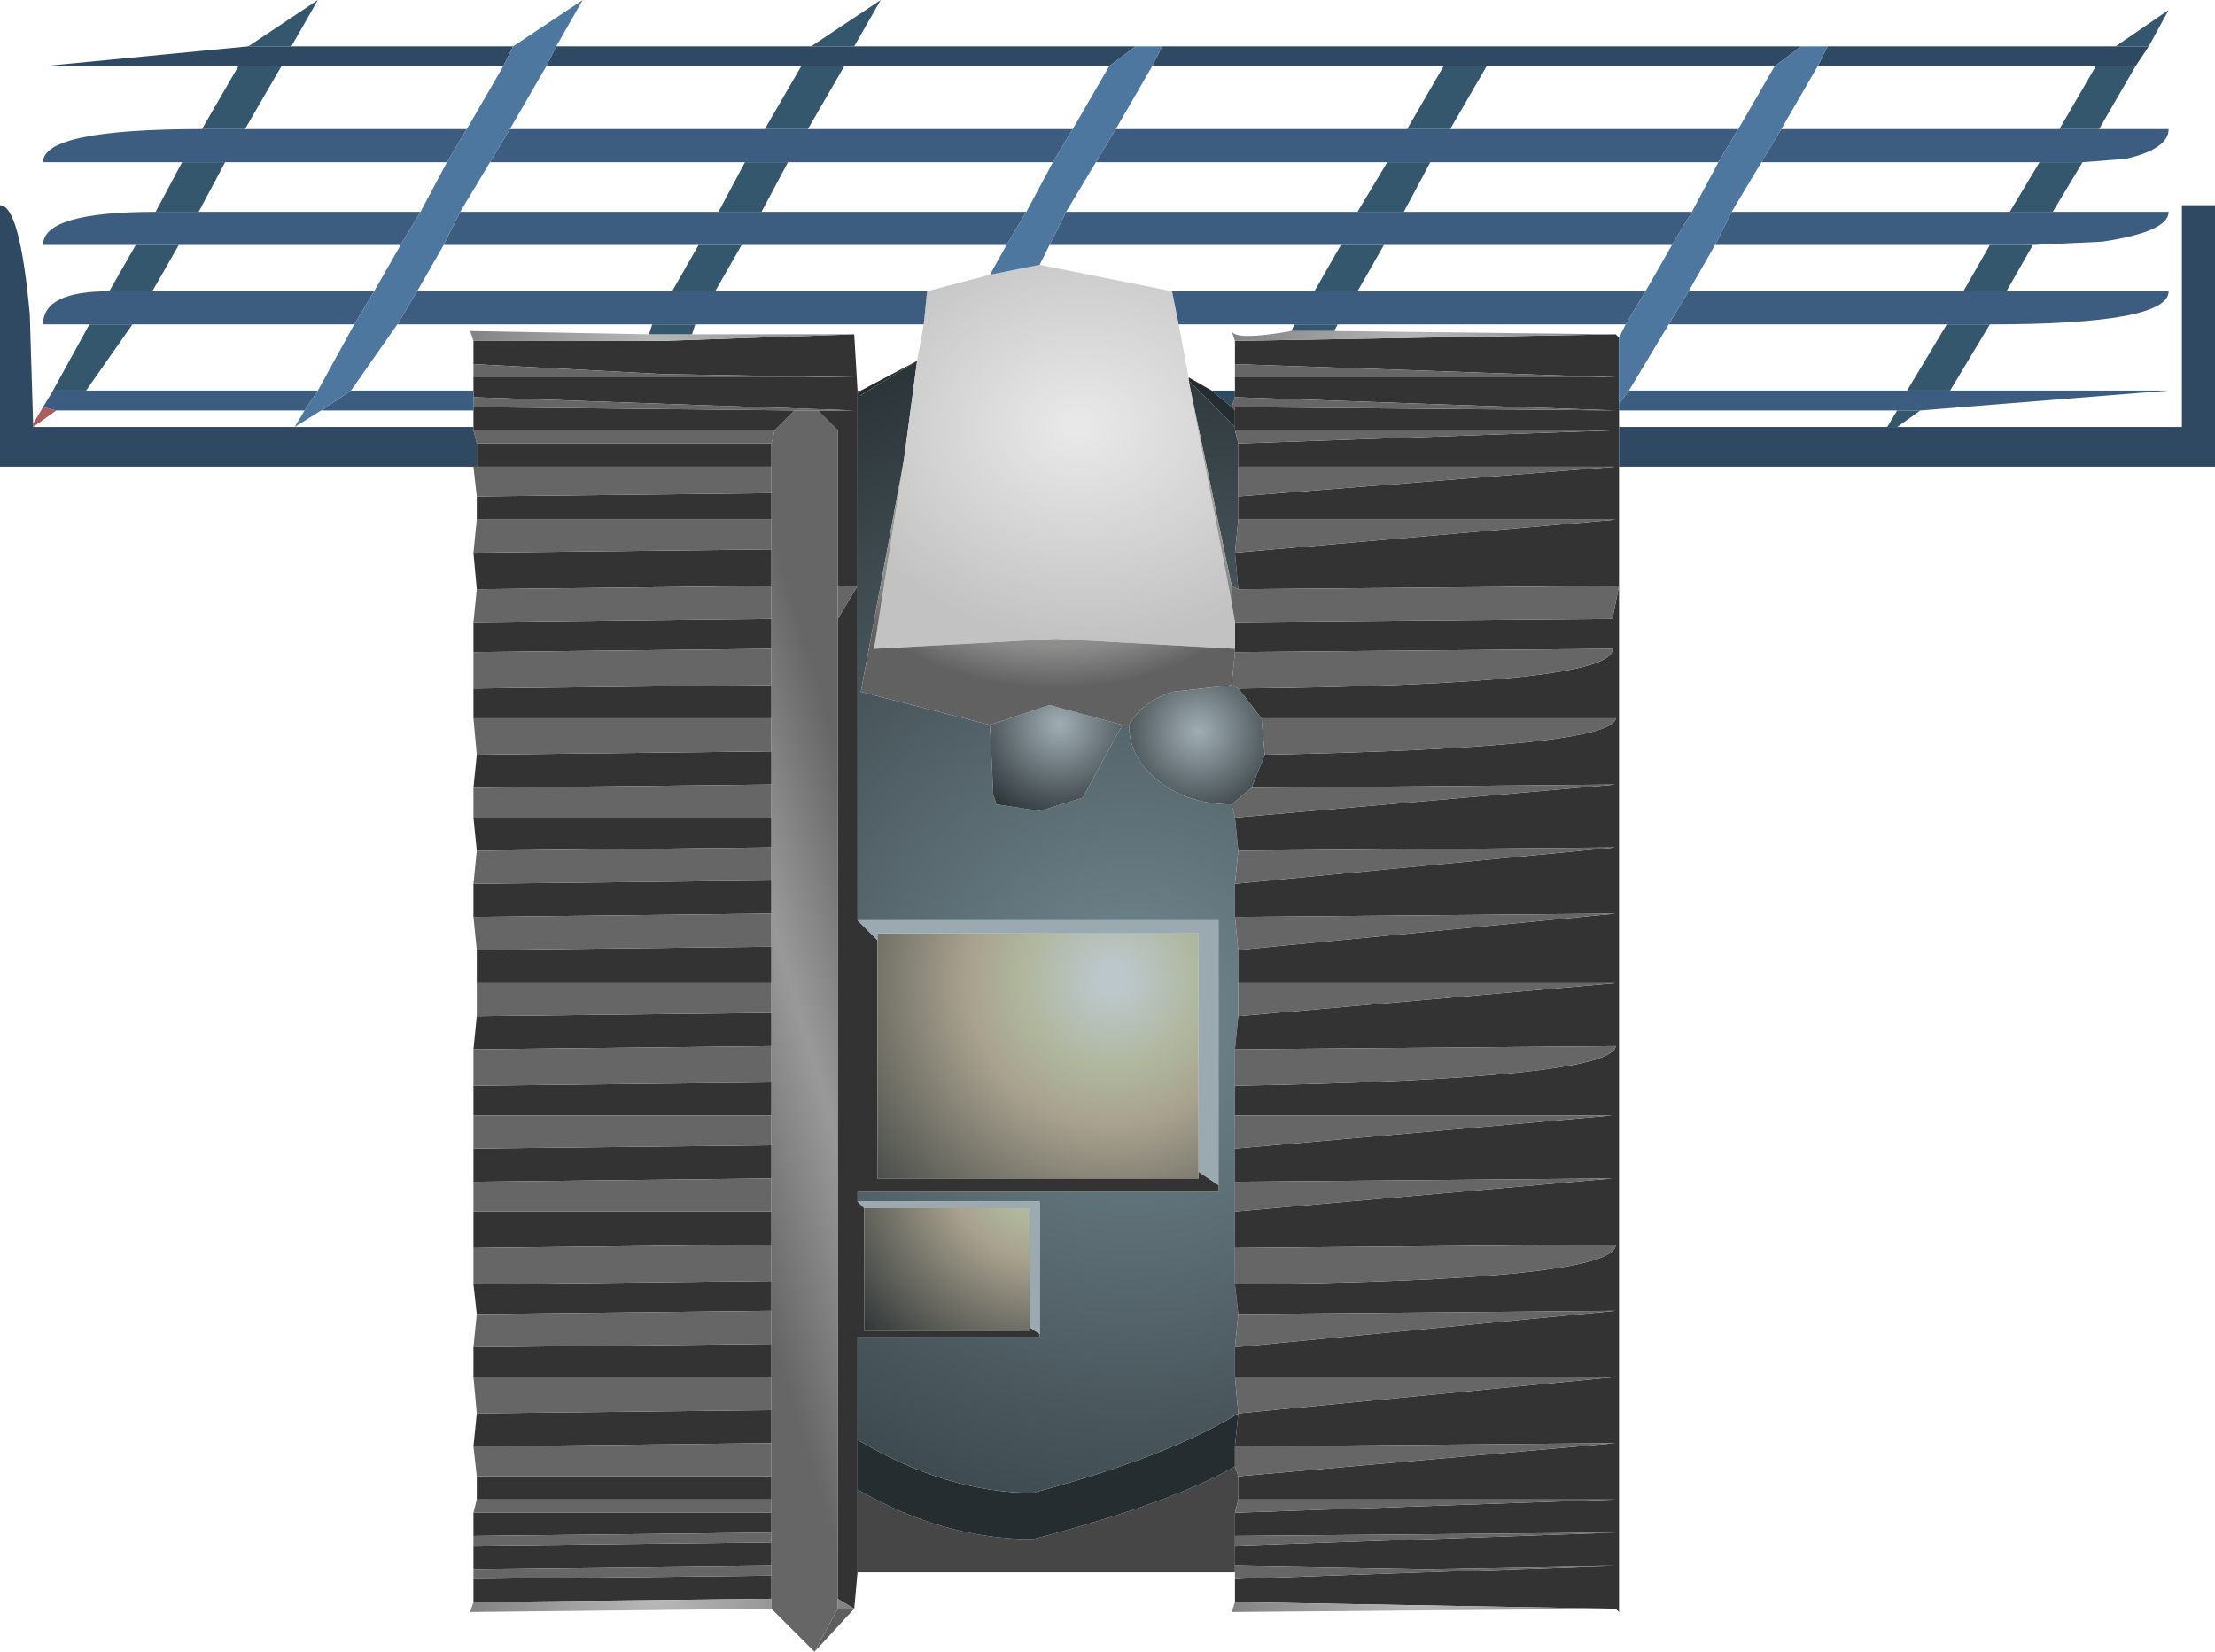 <?xml version="1.0" encoding="UTF-8" standalone="no"?>
<svg xmlns:ffdec="https://www.free-decompiler.com/flash" xmlns:xlink="http://www.w3.org/1999/xlink" ffdec:objectType="shape" height="24.95px" width="33.45px" xmlns="http://www.w3.org/2000/svg">
  <g transform="matrix(1.0, 0.0, 0.0, 1.0, 15.25, 12.95)">
    <path d="M-14.75 -6.55 L-14.6 -6.8 -14.4 -6.75 -14.75 -6.5 -14.75 -6.55" fill="#ab5c5c" fill-rule="evenodd" stroke="none"/>
    <path d="M3.4 -6.8 L3.4 -6.75 3.35 -6.8 3.4 -6.8 M-2.3 -7.05 L-2.25 -7.05 -2.3 -7.0 -2.3 -7.05" fill="#864646" fill-rule="evenodd" stroke="none"/>
    <path d="M3.4 10.8 L-2.3 10.8 -2.3 9.55 Q-1.0 10.3 0.35 10.3 2.45 9.75 3.4 9.2 L3.45 9.35 3.45 9.7 3.4 9.9 3.4 10.25 3.4 10.4 3.4 10.7 3.4 10.8" fill="#464646" fill-rule="evenodd" stroke="none"/>
    <path d="M2.7 -7.25 L3.05 -7.05 3.35 -6.8 3.4 -6.75 3.4 -6.5 2.7 -7.2 2.7 -7.25 M3.45 8.4 L3.4 8.9 3.4 9.2 Q2.45 9.75 0.35 10.3 -1.0 10.3 -2.3 9.55 L-2.3 8.8 Q-0.95 9.6 0.35 9.6 2.4 9.05 3.45 8.4 M-2.25 -7.05 L-1.4 -7.5 -2.3 -6.95 -2.3 -7.0 -2.25 -7.05" fill="#252d30" fill-rule="evenodd" stroke="none"/>
    <path d="M3.4 -6.5 L3.4 -6.45 3.45 -6.25 3.45 -5.9 3.45 -5.45 3.45 -5.1 3.4 -4.6 3.45 -4.05 3.35 -4.1 2.7 -7.2 3.4 -6.5 M-1.6 -6.0 L-2.25 -2.5 -0.3 -2.0 -0.25 -0.95 -0.2 -0.8 0.45 -0.7 1.1 -0.9 1.7 -2.0 1.8 -2.0 Q1.8 -1.5 2.25 -1.15 2.7 -0.8 3.35 -0.8 L3.4 -0.6 3.45 -0.1 3.4 0.4 3.4 0.9 3.45 1.4 3.45 1.9 3.45 2.4 3.4 2.9 3.4 3.45 3.4 3.9 3.4 4.4 3.4 4.9 3.4 5.35 3.4 5.9 3.4 6.45 3.45 6.9 3.4 7.4 3.4 7.85 3.45 8.4 Q2.4 9.05 0.35 9.6 -0.95 9.6 -2.3 8.8 L-2.3 7.25 0.45 7.25 0.45 7.2 0.45 5.2 -2.3 5.2 -2.3 5.05 3.15 5.05 3.15 4.95 3.15 0.95 -2.3 0.95 -2.3 -4.1 -2.3 -6.95 -1.4 -7.5 -1.6 -6.0" fill="url(#gradient0)" fill-rule="evenodd" stroke="none"/>
    <path d="M9.2 -7.85 L9.2 -6.85 9.2 -6.75 9.2 -6.5 9.2 -5.9 9.2 -4.1 3.45 -4.05 3.4 -4.6 9.15 -5.1 3.45 -5.1 3.45 -5.45 9.15 -5.9 3.45 -5.9 3.45 -6.25 9.15 -6.45 3.4 -6.45 3.4 -6.5 3.4 -6.75 3.4 -6.8 9.15 -6.75 3.4 -6.95 3.4 -7.05 3.4 -7.25 9.15 -7.25 3.4 -7.45 3.4 -7.8 9.15 -7.9 9.2 -7.85 M3.4 -3.55 L9.1 -3.6 9.2 -4.1 9.2 11.4 9.15 11.35 3.4 11.25 3.4 10.9 9.15 10.7 6.3 10.75 3.4 10.7 3.4 10.4 9.15 10.2 3.4 10.25 3.4 9.9 9.15 9.7 3.45 9.7 3.45 9.35 9.15 8.85 3.4 8.9 3.45 8.4 9.15 7.85 3.4 7.85 3.4 7.4 9.15 6.85 3.45 6.9 3.4 6.45 Q9.15 6.4 9.15 5.85 L3.4 5.9 3.4 5.35 9.1 4.85 3.4 4.9 3.4 4.4 9.1 3.9 3.4 3.9 3.4 3.45 Q9.1 3.35 9.15 2.85 L3.4 2.9 3.45 2.4 9.15 1.9 3.45 1.9 3.45 1.4 9.15 0.85 3.4 0.9 3.4 0.4 9.15 -0.15 3.45 -0.1 3.4 -0.6 9.15 -1.1 3.65 -1.05 3.85 -1.55 Q9.1 -1.65 9.15 -2.1 L3.8 -2.1 3.45 -2.55 Q9.15 -2.6 9.1 -3.15 L3.4 -3.1 3.4 -3.15 3.4 -3.4 3.4 -3.55 M-2.3 10.8 L-2.35 11.35 -2.6 11.2 -2.6 -3.6 -2.3 -4.1 -2.3 0.95 -2.0 1.25 -2.0 4.85 2.85 4.85 2.85 4.75 3.15 4.95 3.15 5.05 -2.3 5.05 -2.3 5.2 -2.2 5.3 -2.2 7.15 0.3 7.15 0.3 7.1 0.45 7.2 0.45 7.25 -2.3 7.25 -2.3 8.8 -2.3 9.55 -2.3 10.8 M-8.1 11.25 L-8.1 10.9 -3.6 10.85 -3.6 11.2 -8.1 11.25 M-8.1 10.75 L-8.1 10.4 -3.6 10.35 -3.6 10.7 -8.1 10.75 M-8.1 10.25 L-8.1 9.9 -3.6 9.9 -3.6 10.2 -8.1 10.25 M-8.05 9.7 L-8.05 9.35 -3.6 9.35 -3.6 9.7 -8.05 9.7 M-8.1 8.9 L-8.05 8.4 -3.6 8.35 -3.6 8.85 -8.1 8.9 M-8.1 7.85 L-8.1 7.4 -3.6 7.35 -3.6 7.85 -8.1 7.85 M-8.05 6.9 L-8.1 6.45 -3.6 6.4 -3.6 6.85 -8.05 6.9 M-8.1 5.9 L-8.1 5.35 -3.6 5.35 -3.6 5.85 -8.1 5.9 M-8.1 4.9 L-8.1 4.4 -3.6 4.35 -3.6 4.85 -8.1 4.9 M-8.1 3.9 L-8.1 3.45 -3.6 3.4 -3.6 3.9 -8.1 3.9 M-8.1 2.9 L-8.05 2.4 -3.6 2.35 -3.6 2.85 -8.1 2.9 M-8.05 1.9 L-8.05 1.4 -3.6 1.35 -3.6 1.9 -8.05 1.9 M-8.1 0.9 L-8.1 0.4 -3.6 0.35 -3.6 0.85 -8.1 0.9 M-8.05 -0.1 L-8.1 -0.6 -3.6 -0.6 -3.6 -0.15 -8.05 -0.1 M-8.1 -1.05 L-8.05 -1.55 -3.6 -1.6 -3.6 -1.1 -8.1 -1.05 M-8.1 -2.1 L-8.1 -2.55 -3.6 -2.6 -3.6 -2.1 -8.1 -2.1 M-8.1 -3.1 L-8.1 -3.55 -3.6 -3.6 -3.6 -3.15 -8.1 -3.1 M-8.05 -4.05 L-8.1 -4.6 -3.6 -4.65 -3.6 -4.1 -8.05 -4.05 M-8.05 -5.1 L-8.05 -5.45 -3.6 -5.5 -3.6 -5.1 -8.05 -5.1 M-3.6 -6.25 L-3.6 -5.9 -8.05 -5.9 -8.05 -6.25 -3.6 -6.25 M-3.25 -6.75 L-3.55 -6.45 -8.1 -6.45 -8.1 -6.5 -8.1 -6.75 -8.1 -6.8 -3.25 -6.75 M-2.6 -4.1 L-2.6 -6.25 -2.6 -6.45 -2.9 -6.75 -2.35 -6.75 -8.1 -6.95 -8.1 -7.05 -8.1 -7.25 -2.35 -7.25 -5.25 -7.3 -8.1 -7.45 -8.1 -7.8 -5.25 -7.8 -2.35 -7.9 -2.3 -7.05 -2.3 -7.0 -2.3 -6.95 -2.3 -4.1 -2.6 -4.1" fill="#333333" fill-rule="evenodd" stroke="none"/>
    <path d="M2.85 4.75 L2.85 4.85 -2.0 4.85 -2.0 1.25 -2.0 1.15 2.85 1.15 2.85 4.75" fill="url(#gradient1)" fill-rule="evenodd" stroke="none"/>
    <path d="M2.85 4.75 L2.85 1.15 -2.0 1.15 -2.0 1.25 -2.3 0.95 3.15 0.95 3.15 4.95 2.85 4.75 M-2.3 5.2 L0.45 5.2 0.45 7.2 0.3 7.1 0.3 5.3 -2.2 5.3 -2.3 5.2" fill="#9baab0" fill-rule="evenodd" stroke="none"/>
    <path d="M0.3 7.1 L0.3 7.15 -2.2 7.15 -2.2 5.3 0.3 5.3 0.3 7.1" fill="url(#gradient2)" fill-rule="evenodd" stroke="none"/>
    <path d="M2.45 -8.55 L2.55 -8.05 2.7 -7.25 2.7 -7.2 3.35 -3.85 3.4 -3.55 3.4 -3.4 3.4 -3.15 0.7 -3.3 -2.05 -3.15 -1.6 -6.0 -1.4 -7.5 -1.3 -8.05 -1.25 -8.55 -0.3 -8.8 0.45 -8.95 2.45 -8.55" fill="url(#gradient3)" fill-rule="evenodd" stroke="none"/>
    <path d="M-0.3 -2.0 L0.6 -2.3 1.7 -2.0 1.1 -0.9 0.45 -0.7 -0.2 -0.8 -0.25 -0.95 -0.3 -2.0" fill="url(#gradient4)" fill-rule="evenodd" stroke="none"/>
    <path d="M2.7 -7.2 L3.35 -4.1 3.35 -3.85 2.7 -7.2 M3.4 -3.4 L3.4 -3.55 3.4 -3.4 M3.4 -3.15 L3.4 -3.1 3.35 -2.6 2.45 -2.5 Q2.0 -2.35 1.8 -2.0 L1.7 -2.0 0.6 -2.3 -0.3 -2.0 -2.25 -2.5 -1.6 -6.0 -2.05 -3.15 0.7 -3.3 3.4 -3.15" fill="url(#gradient5)" fill-rule="evenodd" stroke="none"/>
    <path d="M-2.35 11.35 L-2.95 12.0 -2.6 11.35 -2.35 11.35" fill="#5e5e5e" fill-rule="evenodd" stroke="none"/>
    <path d="M-5.45 -7.9 L-4.8 -7.9 -2.35 -7.9 -5.25 -7.8 -8.1 -7.8 -8.15 -7.95 -5.45 -7.9" fill="url(#gradient6)" fill-rule="evenodd" stroke="none"/>
    <path d="M3.4 -7.25 L3.4 -7.45 9.15 -7.25 3.4 -7.25 M3.4 -6.95 L9.15 -6.75 3.4 -6.8 3.35 -6.8 3.4 -6.95 M3.4 -6.45 L9.15 -6.45 3.45 -6.25 3.4 -6.45 M3.45 -5.9 L9.15 -5.9 3.45 -5.45 3.45 -5.9 M3.45 -5.1 L9.15 -5.1 3.4 -4.6 3.45 -5.1 M3.45 -4.05 L9.2 -4.1 9.1 -3.6 3.4 -3.55 3.35 -3.85 3.35 -4.1 3.45 -4.05 M3.4 10.9 L3.4 10.8 3.4 10.7 6.3 10.75 9.15 10.7 3.4 10.9 M-8.1 10.9 L-8.1 10.75 -3.6 10.7 -3.6 10.85 -8.1 10.9 M-8.1 10.4 L-8.1 10.25 -3.6 10.2 -3.6 10.35 -8.1 10.4 M-8.1 9.9 L-8.05 9.7 -3.6 9.7 -3.6 9.9 -8.1 9.9 M-8.05 9.35 L-8.1 8.9 -3.6 8.85 -3.6 9.35 -8.05 9.35 M-8.05 8.4 L-8.1 7.85 -3.6 7.85 -3.6 8.35 -8.05 8.4 M-8.1 7.4 L-8.05 6.9 -3.6 6.85 -3.6 7.35 -8.1 7.4 M-8.1 6.45 L-8.1 5.9 -3.6 5.85 -3.6 6.4 -8.1 6.45 M-8.1 5.35 L-8.1 4.9 -3.6 4.85 -3.6 5.35 -8.1 5.35 M-8.1 4.4 L-8.1 3.9 -3.6 3.9 -3.6 4.35 -8.1 4.4 M-8.1 3.45 L-8.1 2.9 -3.6 2.85 -3.6 3.4 -8.1 3.45 M-8.05 2.4 L-8.05 1.9 -3.6 1.9 -3.6 2.35 -8.05 2.4 M-8.05 1.4 L-8.1 0.9 -3.6 0.85 -3.6 1.35 -8.05 1.4 M-8.1 0.4 L-8.05 -0.1 -3.6 -0.15 -3.6 0.35 -8.1 0.4 M-8.1 -0.6 L-8.1 -1.05 -3.6 -1.1 -3.6 -0.6 -8.1 -0.6 M-8.05 -1.55 L-8.1 -2.1 -3.6 -2.1 -3.6 -1.6 -8.05 -1.55 M-8.1 -2.55 L-8.1 -3.1 -3.6 -3.15 -3.6 -2.6 -8.1 -2.55 M-8.1 -3.55 L-8.05 -4.05 -3.6 -4.1 -3.6 -3.6 -8.1 -3.55 M-8.1 -4.6 L-8.05 -5.1 -3.6 -5.1 -3.6 -4.65 -8.1 -4.6 M-8.05 -5.45 L-8.1 -5.9 -8.05 -5.9 -3.6 -5.9 -3.6 -5.5 -8.05 -5.45 M3.35 -2.6 L3.4 -3.1 9.1 -3.15 Q9.15 -2.6 3.45 -2.55 L3.35 -2.6 M3.8 -2.1 L9.15 -2.1 Q9.1 -1.65 3.85 -1.55 L3.8 -2.1 M3.65 -1.05 L9.15 -1.1 3.4 -0.6 3.35 -0.8 3.65 -1.05 M3.45 -0.1 L9.15 -0.15 3.4 0.4 3.45 -0.1 M3.4 0.9 L9.15 0.85 3.45 1.4 3.4 0.9 M3.45 1.9 L9.15 1.9 3.45 2.4 3.45 1.9 M3.4 2.9 L9.15 2.85 Q9.1 3.35 3.4 3.45 L3.4 2.9 M3.4 3.9 L9.1 3.9 3.4 4.4 3.4 3.9 M3.4 4.9 L9.1 4.85 3.4 5.35 3.4 4.9 M3.4 5.9 L9.15 5.85 Q9.15 6.4 3.4 6.45 L3.4 5.9 M3.45 6.9 L9.15 6.85 3.4 7.4 3.45 6.9 M3.4 7.85 L9.15 7.85 3.45 8.4 3.4 7.85 M3.4 8.9 L9.15 8.85 3.45 9.35 3.4 9.2 3.4 8.9 M3.45 9.7 L9.15 9.7 3.4 9.9 3.45 9.7 M3.4 10.25 L9.15 10.2 3.4 10.4 3.4 10.25 M-2.3 -4.1 L-2.6 -3.6 -2.6 -4.1 -2.3 -4.1 M-3.55 -6.45 L-3.6 -6.25 -8.05 -6.25 -8.1 -6.45 -3.55 -6.45 M-2.9 -6.75 L-3.25 -6.75 -8.1 -6.8 -8.1 -6.95 -2.35 -6.75 -2.9 -6.75 M-8.1 -7.25 L-8.1 -7.45 -5.25 -7.3 -2.35 -7.25 -8.1 -7.25" fill="#666666" fill-rule="evenodd" stroke="none"/>
    <path d="M-3.6 11.35 L-8.15 11.4 -8.1 11.25 -3.6 11.2 -3.6 11.35 M-2.6 11.2 L-2.35 11.35 -2.6 11.35 -2.6 11.2" fill="url(#gradient7)" fill-rule="evenodd" stroke="none"/>
    <path d="M4.25 -7.95 L4.9 -7.95 9.15 -7.9 3.4 -7.8 3.35 -7.95 Q3.4 -7.8 4.25 -7.95" fill="url(#gradient8)" fill-rule="evenodd" stroke="none"/>
    <path d="M9.15 11.35 L3.35 11.4 3.4 11.25 9.15 11.35" fill="url(#gradient9)" fill-rule="evenodd" stroke="none"/>
    <path d="M1.8 -2.0 Q2.0 -2.35 2.45 -2.5 L3.35 -2.6 3.45 -2.55 3.8 -2.1 3.85 -1.55 3.65 -1.05 3.35 -0.8 Q2.7 -0.8 2.25 -1.15 1.8 -1.5 1.8 -2.0" fill="url(#gradient10)" fill-rule="evenodd" stroke="none"/>
    <path d="M-2.95 12.0 L-3.6 11.35 -3.6 11.2 -3.6 10.85 -3.6 10.7 -3.6 10.35 -3.6 10.2 -3.6 9.9 -3.6 9.7 -3.6 9.35 -3.6 8.85 -3.6 8.35 -3.6 7.85 -3.6 7.35 -3.6 6.85 -3.6 6.4 -3.6 5.85 -3.6 5.35 -3.6 4.85 -3.6 4.35 -3.6 3.9 -3.6 3.4 -3.6 2.85 -3.6 2.35 -3.6 1.9 -3.6 1.35 -3.6 0.85 -3.6 0.35 -3.6 -0.15 -3.6 -0.6 -3.6 -1.1 -3.6 -1.6 -3.6 -2.1 -3.6 -2.6 -3.6 -3.15 -3.6 -3.6 -3.6 -4.1 -3.6 -4.65 -3.6 -5.1 -3.6 -5.5 -3.6 -5.9 -3.6 -6.25 -3.55 -6.45 -3.25 -6.75 -2.9 -6.75 -2.6 -6.45 -2.6 -6.25 -2.6 -4.1 -2.6 -3.6 -2.6 11.2 -2.6 11.35 -2.95 12.0" fill="url(#gradient11)" fill-rule="evenodd" stroke="none"/>
    <path d="M6.0 -11.0 L6.65 -11.0 11.0 -11.0 10.7 -10.5 6.35 -10.5 5.7 -10.5 1.3 -10.5 1.6 -11.0 6.0 -11.0 M5.25 -9.75 L5.95 -9.75 10.3 -9.75 10.0 -9.25 5.65 -9.25 5.0 -9.25 0.6 -9.25 0.85 -9.75 5.25 -9.75 M9.6 -8.55 L9.3 -8.05 4.95 -8.05 4.3 -8.05 2.55 -8.05 2.45 -8.55 4.6 -8.55 5.25 -8.55 9.6 -8.55 M9.2 -6.85 L9.35 -7.05 13.55 -7.05 14.2 -7.05 17.5 -7.05 13.75 -6.75 13.4 -6.75 9.2 -6.75 9.2 -6.85 M9.95 -8.05 L10.25 -8.55 14.4 -8.55 15.05 -8.55 17.5 -8.55 Q17.5 -8.05 14.8 -8.05 L14.15 -8.05 9.95 -8.05 M10.65 -9.25 L10.9 -9.75 15.1 -9.75 15.75 -9.75 17.5 -9.75 Q17.5 -9.45 16.5 -9.3 L15.45 -9.25 14.8 -9.25 10.65 -9.25 M11.35 -10.5 L11.65 -11.0 15.85 -11.0 16.45 -11.0 17.5 -11.0 Q17.5 -10.7 16.85 -10.55 L16.2 -10.5 15.55 -10.5 11.35 -10.5 M0.95 -11.0 L0.65 -10.5 -3.35 -10.5 -4.0 -10.5 -7.85 -10.5 -7.55 -11.0 -3.7 -11.0 -3.05 -11.0 0.95 -11.0 M0.25 -9.75 L-0.05 -9.25 -4.05 -9.25 -4.7 -9.25 -8.55 -9.25 -8.3 -9.75 -4.4 -9.75 -3.75 -9.75 0.25 -9.75 M-14.6 -6.8 L-14.45 -7.05 -13.95 -7.05 -10.45 -7.05 -10.65 -6.75 -14.4 -6.75 -14.6 -6.8 M-13.9 -8.05 L-14.6 -8.05 Q-14.6 -8.55 -13.6 -8.55 L-12.95 -8.55 -9.6 -8.55 -9.9 -8.05 -13.25 -8.05 -13.9 -8.05 M-13.2 -9.25 L-14.6 -9.25 Q-14.6 -9.75 -12.9 -9.75 L-12.25 -9.75 -8.9 -9.75 -9.2 -9.25 -12.55 -9.25 -13.2 -9.25 M-12.5 -10.5 L-14.6 -10.5 Q-14.6 -11.0 -12.2 -11.0 L-11.55 -11.0 -8.2 -11.0 -8.5 -10.5 -11.85 -10.5 -12.5 -10.5 M-10.4 -6.75 L-9.95 -7.05 -8.1 -7.05 -8.1 -6.95 -8.1 -6.8 -8.1 -6.75 -10.4 -6.75 M-9.25 -8.05 L-8.95 -8.55 -5.1 -8.55 -4.45 -8.55 -1.25 -8.55 -1.3 -8.05 -4.75 -8.05 -5.4 -8.05 -9.25 -8.05" fill="#3d5d80" fill-rule="evenodd" stroke="none"/>
    <path d="M7.2 -11.95 L6.55 -11.95 2.15 -11.95 2.3 -12.25 11.95 -12.25 11.55 -11.95 7.2 -11.95 M12.2 -11.95 L12.35 -12.25 16.7 -12.25 17.2 -12.25 17.0 -11.95 16.4 -11.95 12.2 -11.95 M9.2 -6.5 L13.25 -6.5 13.4 -6.5 17.7 -6.5 17.7 -9.85 18.2 -9.85 18.2 -5.9 9.2 -5.9 9.2 -6.5 M1.9 -12.25 L1.5 -11.95 -2.5 -11.95 -3.15 -11.95 -7.0 -11.95 -6.85 -12.25 -3.0 -12.25 -2.35 -12.25 1.9 -12.25 M3.05 -7.05 L3.4 -7.05 3.4 -6.95 3.35 -6.8 3.05 -7.05 M-8.1 -5.9 L-15.25 -5.9 -15.25 -9.85 Q-14.95 -9.85 -14.8 -8.2 L-14.75 -6.55 -14.75 -6.5 -10.8 -6.5 -8.1 -6.5 -8.1 -6.45 -8.05 -6.25 -8.05 -5.9 -8.1 -5.9 M-11.65 -11.95 L-14.6 -11.95 -11.5 -12.25 -10.85 -12.25 -7.5 -12.25 -7.65 -11.95 -11.0 -11.95 -11.65 -11.95" fill="#2f4962" fill-rule="evenodd" stroke="none"/>
    <path d="M11.0 -11.0 L11.55 -11.95 11.95 -12.25 12.35 -12.25 12.2 -11.95 11.65 -11.0 11.35 -10.5 10.9 -9.75 10.65 -9.25 10.25 -8.55 9.95 -8.05 9.35 -7.05 9.2 -6.85 9.2 -7.85 9.3 -8.05 9.6 -8.55 10.0 -9.25 10.3 -9.75 10.7 -10.5 11.0 -11.0 M0.85 -9.75 L0.6 -9.25 0.45 -8.95 -0.3 -8.8 -0.05 -9.25 0.25 -9.75 0.65 -10.5 0.95 -11.0 1.5 -11.95 1.9 -12.25 2.3 -12.25 2.15 -11.95 1.6 -11.0 1.3 -10.5 0.85 -9.75 M-6.85 -12.25 L-7.0 -11.95 -7.55 -11.0 -7.85 -10.5 -8.3 -9.75 -8.55 -9.25 -8.95 -8.55 -9.25 -8.05 -9.95 -7.05 -10.4 -6.75 -10.8 -6.5 -10.65 -6.75 -10.45 -7.05 -9.9 -8.05 -9.6 -8.55 -9.2 -9.25 -8.9 -9.75 -8.5 -10.5 -8.2 -11.0 -7.65 -11.95 -7.5 -12.25 -6.45 -12.95 -6.85 -12.25" fill="#4e77a0" fill-rule="evenodd" stroke="none"/>
    <path d="M7.2 -11.95 L6.65 -11.0 6.0 -11.0 6.55 -11.95 7.2 -11.95 M5.95 -9.75 L5.25 -9.75 5.7 -10.5 6.35 -10.5 5.95 -9.75 M5.0 -9.25 L5.65 -9.25 5.25 -8.55 4.6 -8.55 5.0 -9.25 M13.4 -6.75 L13.75 -6.75 13.4 -6.5 13.25 -6.5 13.4 -6.75 M14.2 -7.05 L13.55 -7.05 14.15 -8.05 14.8 -8.05 14.2 -7.05 M4.3 -8.05 L4.95 -8.05 4.9 -7.95 4.25 -7.95 4.3 -8.05 M-2.35 -12.25 L-3.0 -12.25 -1.95 -12.95 -2.35 -12.25 M-3.15 -11.95 L-2.5 -11.95 -3.05 -11.0 -3.7 -11.0 -3.15 -11.95 M-14.45 -7.05 L-13.9 -8.05 -13.25 -8.05 -13.95 -7.05 -14.45 -7.05 M-13.6 -8.55 L-13.2 -9.25 -12.55 -9.25 -12.95 -8.55 -13.6 -8.55 M-12.9 -9.75 L-12.5 -10.5 -11.85 -10.5 -12.25 -9.75 -12.9 -9.75 M-12.2 -11.0 L-11.65 -11.95 -11.0 -11.95 -11.55 -11.0 -12.2 -11.0 M-11.5 -12.25 L-10.45 -12.95 -10.85 -12.25 -11.5 -12.25 M17.2 -12.25 L16.7 -12.25 17.5 -12.8 17.2 -12.25 M16.45 -11.0 L15.85 -11.0 16.4 -11.95 17.0 -11.95 16.45 -11.0 M15.55 -10.5 L16.2 -10.5 15.75 -9.75 15.1 -9.75 15.55 -10.5 M14.4 -8.55 L14.8 -9.25 15.45 -9.25 15.05 -8.55 14.4 -8.55 M-4.4 -9.75 L-4.0 -10.5 -3.35 -10.5 -3.75 -9.75 -4.4 -9.75 M-4.75 -8.05 L-4.8 -7.9 -5.45 -7.9 -5.4 -8.05 -4.75 -8.05 M-4.7 -9.25 L-4.05 -9.25 -4.45 -8.55 -5.1 -8.55 -4.7 -9.25" fill="#34576d" fill-rule="evenodd" stroke="none"/>
  </g>
  <defs>
    <radialGradient cx="0" cy="0" gradientTransform="matrix(0.0, 0.014, -0.014, 0.0, 1.85, 2.35)" gradientUnits="userSpaceOnUse" id="gradient0" r="819.2" spreadMethod="pad">
      <stop offset="0.035" stop-color="#71868e"/>
      <stop offset="0.98" stop-color="#252d30"/>
    </radialGradient>
    <radialGradient cx="0" cy="0" gradientTransform="matrix(0.007, 0.0, 0.0, 0.007, 1.55, 1.85)" gradientUnits="userSpaceOnUse" id="gradient1" r="819.2" spreadMethod="pad">
      <stop offset="0.035" stop-color="#bcc7cb"/>
      <stop offset="0.243" stop-color="#afb69c"/>
      <stop offset="0.384" stop-color="#a8a18e"/>
      <stop offset="0.98" stop-color="#252d30"/>
    </radialGradient>
    <radialGradient cx="0" cy="0" gradientTransform="matrix(0.005, 0.0, 0.0, 0.005, 0.6, 4.55)" gradientUnits="userSpaceOnUse" id="gradient2" r="819.2" spreadMethod="pad">
      <stop offset="0.035" stop-color="#b1c2a8"/>
      <stop offset="0.243" stop-color="#afb69c"/>
      <stop offset="0.384" stop-color="#a8a18e"/>
      <stop offset="0.98" stop-color="#252d30"/>
    </radialGradient>
    <radialGradient cx="0" cy="0" fx="-48.0" fy="0" gradientTransform="matrix(0.005, 0.0, 0.0, 0.004, 1.25, -6.5)" gradientUnits="userSpaceOnUse" id="gradient3" r="819.2" spreadMethod="pad">
      <stop offset="0.035" stop-color="#e8e8e8"/>
      <stop offset="0.988" stop-color="#c2c2c2"/>
    </radialGradient>
    <radialGradient cx="0" cy="0" gradientTransform="matrix(0.002, 0.0, 0.0, 0.002, 0.75, -2.0)" gradientUnits="userSpaceOnUse" id="gradient4" r="819.2" spreadMethod="pad">
      <stop offset="0.0" stop-color="#a0aeb4"/>
      <stop offset="0.98" stop-color="#252d30"/>
    </radialGradient>
    <radialGradient cx="0" cy="0" gradientTransform="matrix(0.005, 0.0, 0.0, 0.004, 0.7, -5.75)" gradientUnits="userSpaceOnUse" id="gradient5" r="819.2" spreadMethod="pad">
      <stop offset="0.035" stop-color="#d4d4d4"/>
      <stop offset="0.584" stop-color="#9e9e91"/>
      <stop offset="0.784" stop-color="#8c8c8c"/>
      <stop offset="0.976" stop-color="#616161"/>
    </radialGradient>
    <radialGradient cx="0" cy="0" gradientTransform="matrix(0.004, 0.0, 0.0, -0.002, -5.35, -7.8)" gradientUnits="userSpaceOnUse" id="gradient6" r="819.2" spreadMethod="pad">
      <stop offset="0.0" stop-color="#b8b8b8"/>
      <stop offset="1.0" stop-color="#7a7a7a"/>
    </radialGradient>
    <radialGradient cx="0" cy="0" gradientTransform="matrix(0.004, 0.0, 0.0, 0.002, -5.35, 11.25)" gradientUnits="userSpaceOnUse" id="gradient7" r="819.2" spreadMethod="pad">
      <stop offset="0.0" stop-color="#b8b8b8"/>
      <stop offset="1.0" stop-color="#7a7a7a"/>
    </radialGradient>
    <radialGradient cx="0" cy="0" gradientTransform="matrix(0.004, 0.0, 0.0, -0.002, 6.15, -7.8)" gradientUnits="userSpaceOnUse" id="gradient8" r="819.2" spreadMethod="pad">
      <stop offset="0.0" stop-color="#b8b8b8"/>
      <stop offset="1.0" stop-color="#7a7a7a"/>
    </radialGradient>
    <radialGradient cx="0" cy="0" gradientTransform="matrix(0.004, 0.0, 0.0, 0.002, 6.15, 11.25)" gradientUnits="userSpaceOnUse" id="gradient9" r="819.2" spreadMethod="pad">
      <stop offset="0.0" stop-color="#b8b8b8"/>
      <stop offset="1.0" stop-color="#7a7a7a"/>
    </radialGradient>
    <radialGradient cx="0" cy="0" gradientTransform="matrix(0.002, 0.0, 0.0, 0.002, 2.85, -1.9)" gradientUnits="userSpaceOnUse" id="gradient10" r="819.2" spreadMethod="pad">
      <stop offset="0.0" stop-color="#a0aeb4"/>
      <stop offset="0.98" stop-color="#252d30"/>
    </radialGradient>
    <linearGradient gradientTransform="matrix(0.002, -0.001, 0.003, 0.01, -3.1, 2.7)" gradientUnits="userSpaceOnUse" id="gradient11" spreadMethod="pad" x1="-819.2" x2="819.2">
      <stop offset="0.008" stop-color="#666666"/>
      <stop offset="0.506" stop-color="#999999"/>
      <stop offset="0.98" stop-color="#666666"/>
    </linearGradient>
  </defs>
</svg>
